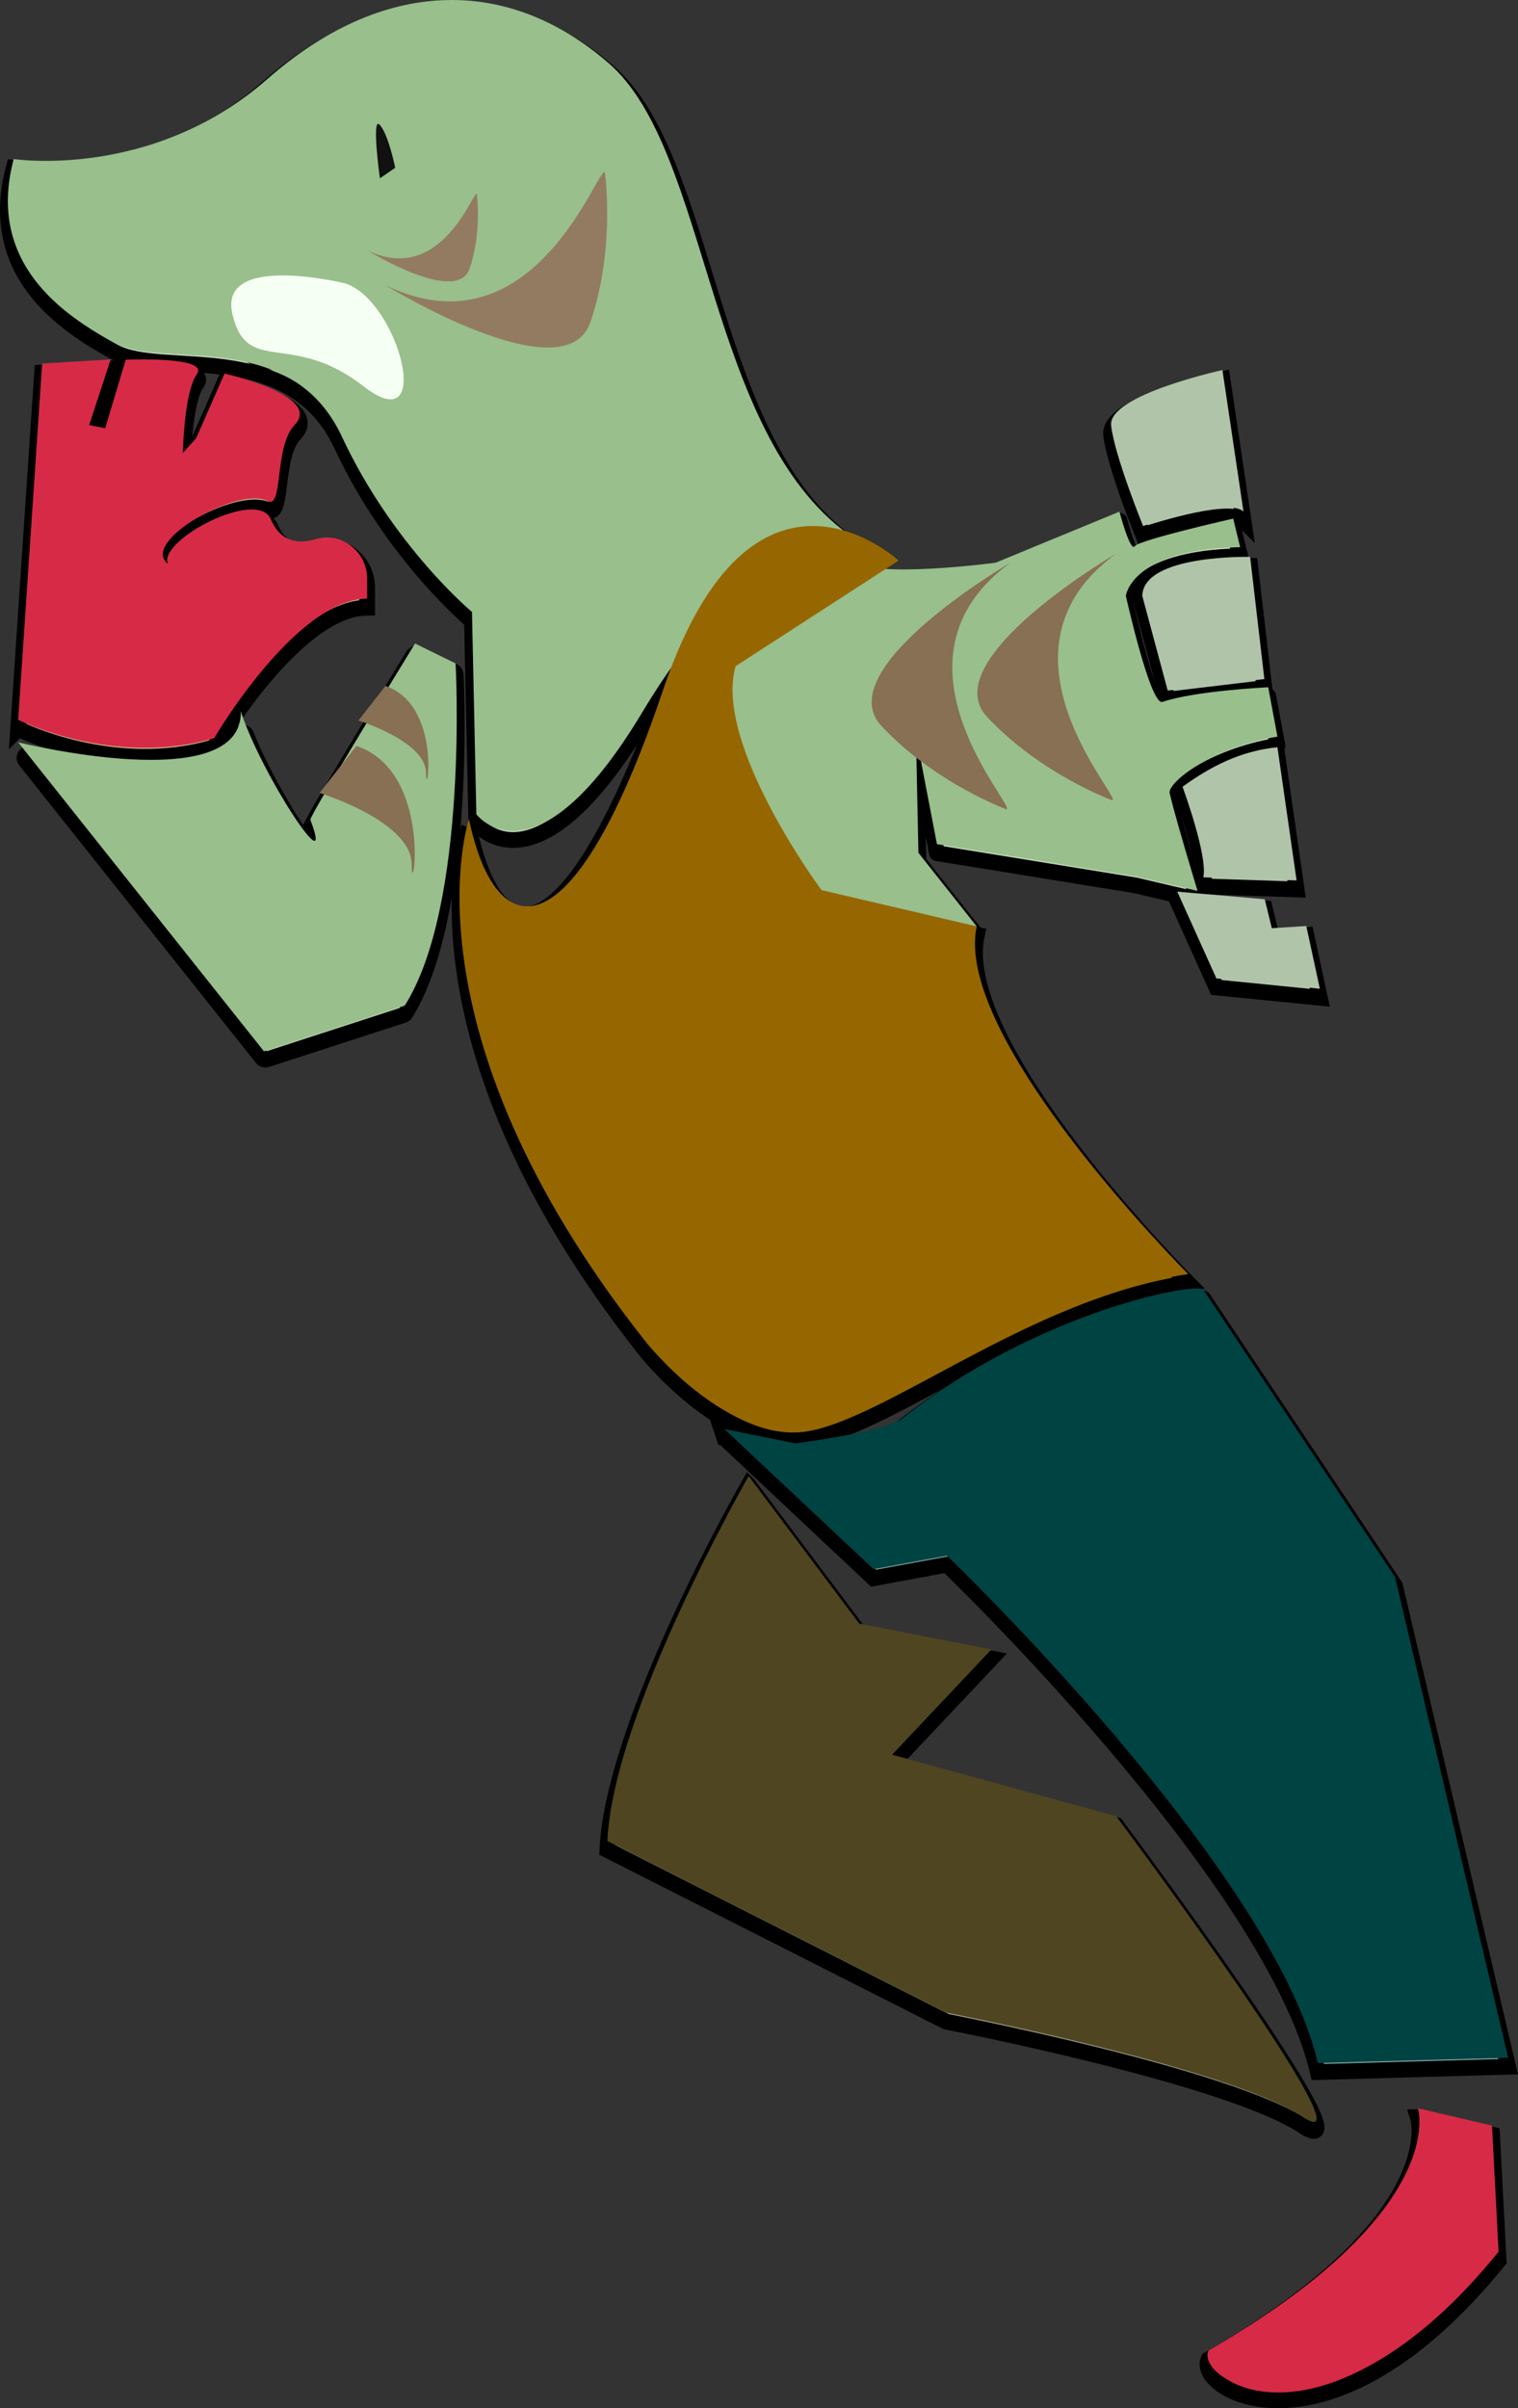 <?xml version="1.0" encoding="UTF-8"?><svg id="Layer_2" xmlns="http://www.w3.org/2000/svg" viewBox="0 0 336.929 534.291"><rect x="0" y="0" width="336.929" height="534.291" fill="#333333" stroke="none"/><defs><style>.cls-1,.cls-2{fill:#b0c4a9;}.cls-3{fill:#a7a290;}.cls-3,.cls-2,.cls-4,.cls-5,.cls-6,.cls-7,.cls-8,.cls-9,.cls-10,.cls-11{stroke:#000;}.cls-3,.cls-2,.cls-4,.cls-5,.cls-6,.cls-7,.cls-9,.cls-11{stroke-width:3.5px;}.cls-3,.cls-2,.cls-4,.cls-5,.cls-7,.cls-8,.cls-9,.cls-10,.cls-11{stroke-miterlimit:10;}.cls-4,.cls-6{fill:#ccdfc6;}.cls-5,.cls-12{fill:#966700;}.cls-6{stroke-linejoin:round;}.cls-7{fill:#cbb380;}.cls-13,.cls-11{fill:#d72a46;}.cls-14,.cls-10{fill:#111;}.cls-15{fill:#004343;}.cls-16{fill:#937b61;}.cls-8{fill:#afafaf;}.cls-8,.cls-10{stroke-width:4px;}.cls-9{fill:#80a1a1;}.cls-17{fill:#4f4520;}.cls-18{fill:#f6fff3;}.cls-19{fill:#98bf8c;}.cls-20{fill:#877053;}</style></defs><g id="Layer_3"><g><g><g><g><path class="cls-4" d="M3.041,37.286s30.719,4.686,56.231-17.702C84.784-2.805,112.379-3.586,135.027,15.939c22.649,19.525,21.607,81.743,53.367,104.652l-9.667,9.897s-12.454-9.9-36.283,29.724c-23.829,39.623-36.714,22.444-36.714,22.444l-.97-44.888s-17.523-14.57-28.881-38.909c-11.358-24.339-39.754-14.874-50.572-20.824C14.49,72.084-3.174,60.643,3.041,37.286Z"/><path class="cls-6" d="M189.511,126.544s-16.937,14.293-26.593,21.784,18.312,53.271,18.312,53.271l35.559,5.933-12.94-16.33-.548-26.132,4.662,24.212,44.003,7.136,13.84,3.244s-4.943-16.264-6.192-21.67c-.53-2.296,9.074-10.078,23.921-12.567l-2.045-10.95s-16.156,.754-23.463,3.246c-2.691,.917-8.138-23.541-8.138-23.541,0,0,1.198-10.361,25.373-10.783l-1.551-6.343s-20.862,4.722-21.849,6.132-3.401-7.672-3.401-7.672l-27.481,11.327s-26.613,3.556-31.47-.298Z"/><path class="cls-2" d="M271.327,84.106s-25.484,5.533-24.705,12.313,7.092,22.289,7.092,22.289c0,0,19.015-6.468,22.289-3.195l-4.676-31.407Z"/><path class="cls-2" d="M277.473,125.553s-23.712-.602-23.938,8.657l5.646,21.002,21.454-2.559-3.162-27.1Z"/><path class="cls-2" d="M283.535,167.784c-8.043,.782-14.819,4.218-21.063,8.776,0,0,5.646,15.272,4.612,20.087l20.703,.688-4.252-29.551Z"/><polygon class="cls-2" points="261.304 199.822 269.988 219.075 292.947 221.362 289.942 207.447 282.288 207.93 280.72 201.503 261.304 199.822"/><path class="cls-7" d="M4.034,161.696s21.13,10.627,43.496,4.078c0,0,18.047-30.85,33.962-30.964v-4.424c0-5.956-5.688-10.483-11.395-8.782-3.915,1.167-7.852,.642-10.01-4.436-2.929-6.891-25.003,4.637-22.821,9.917-6.306-4.928,15.753-17.338,22.127-13.919,3.548,1.903,1.39-12.104,5.999-16.881,6.313-6.542-15.552-11.404-15.552-11.404l-6.315,14.37-2.932,3.226s.227-13.406,3.096-17.457-15.783-3.207-15.783-3.207l-4.558,15.192-3.554-.692,4.77-14.573-15.209,.909-5.322,79.048Z"/><path class="cls-4" d="M59.176,235.052l30.338-9.848c.205-.067,.381-.201,.495-.384,13.212-21.256,11.397-69.526,11.139-75.107-.015-.328-.207-.618-.503-.763l-7.786-3.822c-.417-.205-.92-.061-1.163,.335-3.184,5.193-23.077,37.689-22.806,38.407,5.297,14.023-8.633-6.659-14.255-20.804-.309-.777-1.398-.757-1.682,.029-4.45,12.32-37.092,6.191-46.43,4.163-.828-.18-1.418,.779-.89,1.442l52.561,66.056c.234,.294,.625,.412,.983,.296Z"/><path class="cls-5" d="M104.086,183.756s-15.715,46.263,39.024,115.658c0,0,16.867,21.64,34.76,20.071s50.576-29.552,85.861-34.824c0,0-52.338-52.301-46.94-77.128l-37.888-3.935s-29.941-31.183-24.922-48.385l24.747-24.725s-17.125-14.784-31.604,24.725c-21.647,59.069-37.136,56.619-43.038,28.544Z"/><path class="cls-9" d="M160.772,319.034l33.114,31.102,16.294-3.002s72.038,69.036,82.329,112.559l42.224-1.171-25.107-106.676-42.541-63.745c-1.792-1.674-36.746,4.892-66.758,28.542-3.497,2.756-19.461,5.023-23.879,5.578l-15.676-3.186Z"/><path class="cls-3" d="M166.171,329.484s-30.128,52.468-31.358,80.956l75.172,38.071s62.51,12.081,79.227,23.178c16.716,11.097-41.459-66.744-41.459-66.744l-49.744-13.65,22.036-23.349-29.337-5.746-24.536-32.715Z"/><path class="cls-11" d="M314.714,469.737s7.341,22.689-46.477,53.734c-3.129,6.895,26.732,24.508,64.382-21.91l-1.455-27.981-16.449-3.843Z"/></g><path class="cls-10" d="M84.319,41.567s-1.951-14.085,0-11.849c1.951,2.236,3.396,9.511,3.396,9.511l-3.396,2.338Z"/><path class="cls-8" d="M76.794,64.913s-28.447-7.073-25.218,6.766c3.229,13.839,13.07,3.537,29.062,15.992,15.992,12.455,7.996-18.606-3.844-22.757Z"/></g><g><g><path class="cls-19" d="M3.041,35.286s30.719,4.686,56.231-17.702c25.512-22.388,53.107-23.169,75.755-3.645,22.649,19.525,21.607,81.743,53.367,104.652l-9.667,9.897s-12.454-9.9-36.283,29.724c-23.829,39.623-36.714,22.444-36.714,22.444l-.97-44.888s-17.523-14.57-28.881-38.909c-11.358-24.339-39.754-14.874-50.572-20.824C14.49,70.084-3.174,58.643,3.041,35.286Z"/><path class="cls-19" d="M189.511,124.544s-16.937,14.293-26.593,21.784,18.312,53.271,18.312,53.271l35.559,5.933-12.94-16.33-.548-26.132,4.662,24.212,44.003,7.136,13.84,3.244s-4.943-16.264-6.192-21.67c-.53-2.296,9.074-10.078,23.921-12.567l-2.045-10.95s-16.156,.754-23.463,3.246c-2.691,.917-8.138-23.541-8.138-23.541,0,0,1.198-10.361,25.373-10.783l-1.551-6.343s-20.862,4.722-21.849,6.132-3.401-7.672-3.401-7.672l-27.481,11.327s-26.613,3.556-31.47-.298Z"/><path class="cls-1" d="M271.327,82.106s-25.484,5.533-24.705,12.313,7.092,22.289,7.092,22.289c0,0,19.015-6.468,22.289-3.195l-4.676-31.407Z"/><path class="cls-1" d="M277.473,123.553s-23.712-.602-23.938,8.657l5.646,21.002,21.454-2.559-3.162-27.1Z"/><path class="cls-1" d="M283.535,165.784c-8.043,.782-14.819,4.218-21.063,8.776,0,0,5.646,15.272,4.612,20.087l20.703,.688-4.252-29.551Z"/><polygon class="cls-1" points="261.304 197.822 269.988 217.075 292.947 219.362 289.942 205.447 282.288 205.93 280.72 199.503 261.304 197.822"/><path class="cls-13" d="M4.034,159.696s21.13,10.627,43.496,4.078c0,0,18.047-30.85,33.962-30.964v-4.424c0-5.956-5.688-10.483-11.395-8.782-3.915,1.167-7.852,.642-10.01-4.436-2.929-6.891-25.003,4.637-22.821,9.917-6.306-4.928,15.753-17.338,22.127-13.919,3.548,1.903,1.39-12.104,5.999-16.881,6.313-6.542-15.552-11.404-15.552-11.404l-6.315,14.37-2.932,3.226s.227-13.406,3.096-17.457-15.783-3.207-15.783-3.207l-4.558,15.192-3.554-.692,4.77-14.573-15.209,.909-5.322,79.048Z"/><path class="cls-19" d="M4.034,164.691s49.86,12.324,49.42-6.89c4.438,13.857,21.159,39.221,15.436,24.069-.295-.78,23.233-39.104,23.233-39.104l8.999,4.418s2.945,53.502-11.289,75.917l-31.25,10.144"/><path class="cls-12" d="M104.086,181.756s-15.715,46.263,39.024,115.658c0,0,16.867,21.64,34.76,20.071s50.576-29.552,85.861-34.824c0,0-52.338-52.301-46.94-77.128l-34.46-8.057s-24.071-32.483-19.052-49.685l36.161-23.417s-32.434-30.069-52.314,28.839c-20.116,59.608-37.136,56.619-43.038,28.544Z"/><path class="cls-15" d="M160.772,317.034l33.114,31.102,16.294-3.002s72.038,69.036,82.329,112.559l42.224-1.171-25.107-106.676-42.541-63.745c-1.792-1.674-36.746,4.892-66.758,28.542-3.497,2.756-19.461,5.023-23.879,5.578l-15.676-3.186Z"/><path class="cls-17" d="M166.171,327.484s-30.128,52.468-31.358,80.956l75.172,38.071s62.51,12.081,79.227,23.178c16.716,11.097-41.459-66.744-41.459-66.744l-49.744-13.65,22.036-23.349-29.337-5.746-24.536-32.715Z"/><path class="cls-13" d="M314.714,467.737s7.341,22.689-46.477,53.734c-3.129,6.895,26.732,24.508,64.382-21.91l-1.455-27.981-16.449-3.843Z"/></g><path class="cls-14" d="M84.319,39.567s-1.951-14.085,0-11.849c1.951,2.236,3.396,9.511,3.396,9.511l-3.396,2.338Z"/><path class="cls-18" d="M76.794,62.913s-28.447-7.073-25.218,6.766c3.229,13.839,13.07,3.537,29.062,15.992,15.992,12.455,7.996-18.606-3.844-22.757Z"/></g></g><path class="cls-16" d="M134.261,38.265c-1.374-2.057-15.551,41.052-48.677,25.022,0,0,39.86,24.555,45.461,8.182s3.216-33.204,3.216-33.204Z"/><path class="cls-20" d="M223.383,179.551c2.462-.241-28.855-33.083,.909-54.724,0,0-40.458,23.555-28.666,36.22,11.792,12.665,27.757,18.504,27.757,18.504Z"/><path class="cls-20" d="M246.843,177.546c2.462-.241-28.855-33.083,.909-54.724,0,0-40.458,23.555-28.666,36.22,11.792,12.665,27.757,18.504,27.757,18.504Z"/><path class="cls-16" d="M105.83,43.019c-.687-1.029-7.775,20.526-24.338,12.511,0,0,19.93,12.277,22.73,4.091,2.801-8.187,1.608-16.602,1.608-16.602Z"/><path class="cls-20" d="M85.549,152.189l-6.011,7.669s15.028,4.615,15.028,11.64,3.721-15.016-9.017-19.31Z"/><path class="cls-20" d="M79.103,165.486l-8.176,10.431s20.441,6.278,20.441,15.833,5.062-20.424-12.264-26.264Z"/></g></g></svg>